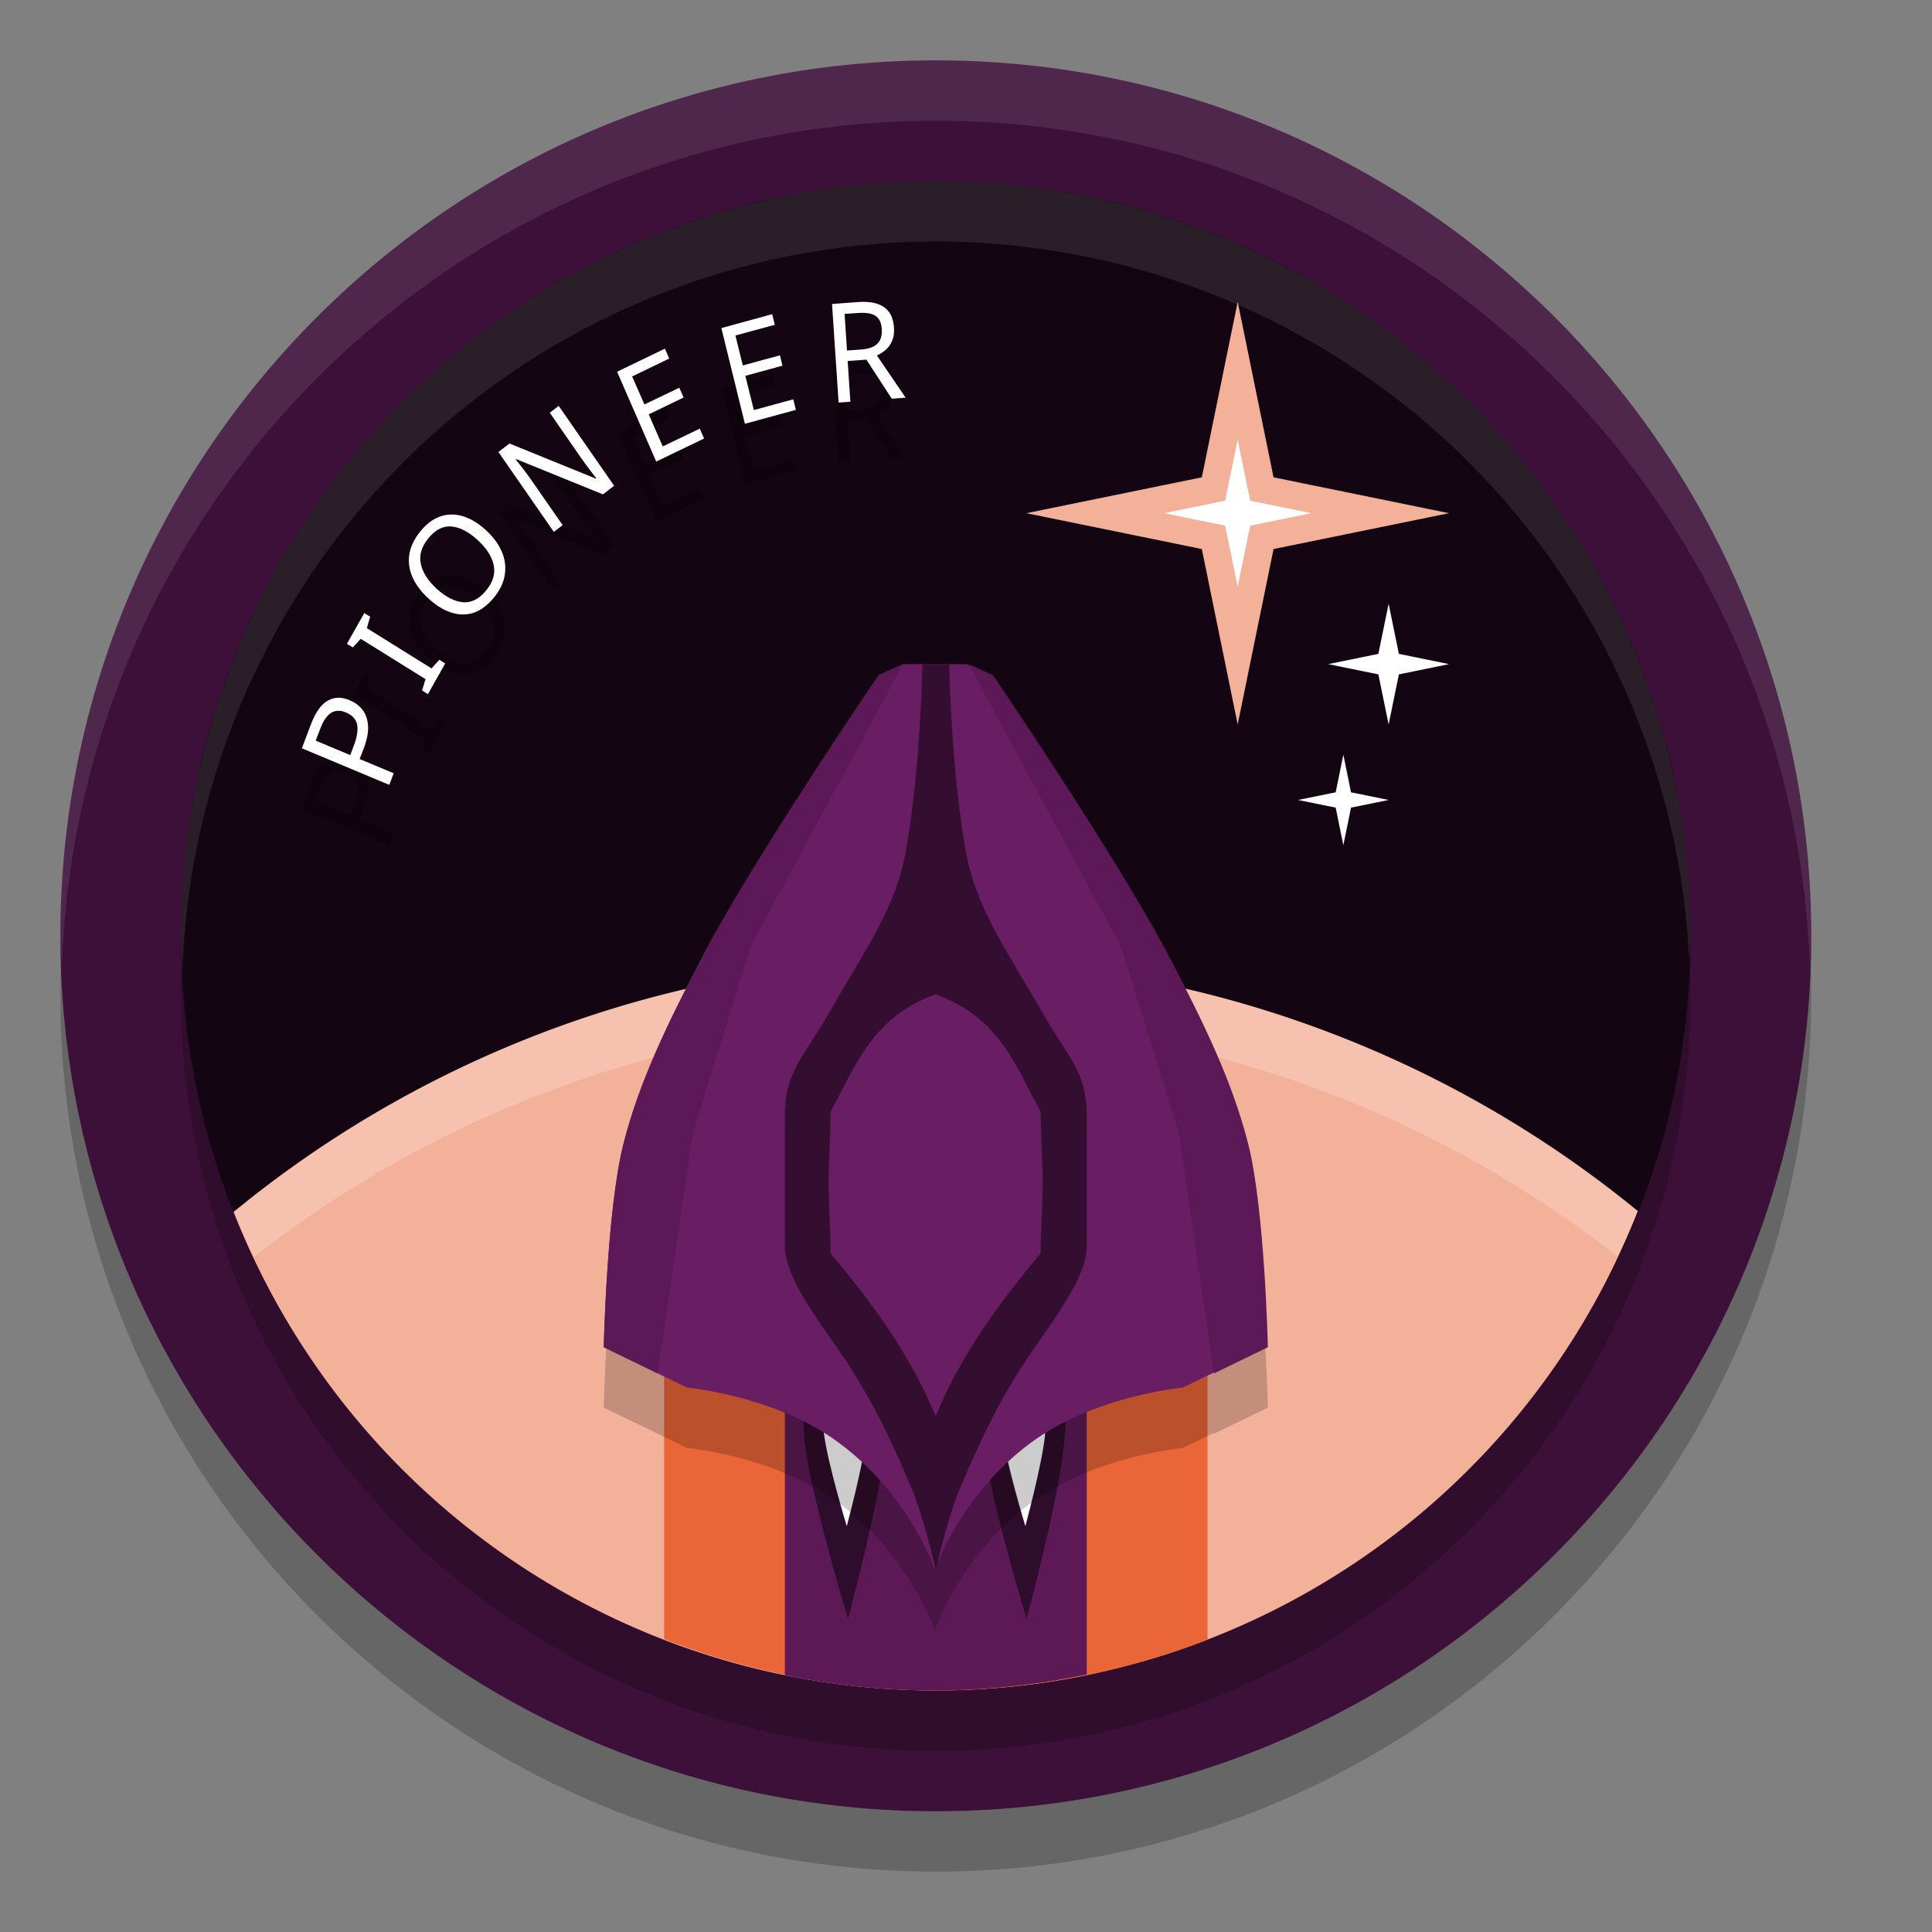 <svg xmlns="http://www.w3.org/2000/svg" width="32" height="32" version="1.1">
 <rect width="100%" height="100%" fill="#808080" stroke="none"/>
 <path style="opacity:0.2" d="M 15.5,2 C 7.501,2 1,8.501 1,16.5 1,24.499 7.501,31 15.5,31 23.499,31 30,24.499 30,16.5 30,8.501 23.499,2 15.5,2 Z"/>
 <path style="fill:#3c1038" d="M 15.5,1 C 7.501,1 1,7.501 1,15.5 1,23.499 7.501,30 15.5,30 23.499,30 30,23.499 30,15.5 30,7.501 23.499,1 15.5,1 Z"/>
 <circle style="opacity:0.2" cx="15.5" cy="16.5" r="12.5"/>
 <path style="fill:#130511" d="M 28,15.5 C 28,17.292 27.623,18.996 26.944,20.537 25.007,24.932 20.558,25.089 15.446,25.089 10.213,25.089 5.785,24.784 3.922,20.221 3.328,18.765 3,17.171 3,15.5 3,8.596 8.596,3 15.5,3 22.404,3 28,8.596 28,15.5 Z"/>
 <path style="opacity:0.2" d="M 14.21,6.003 13.781,6.035 13.89,7.668 14.085,7.654 14.04,6.979 14.35,6.957 14.771,7.604 15,7.587 14.524,6.887 C 14.575,6.865 14.624,6.834 14.668,6.796 14.714,6.757 14.749,6.708 14.775,6.648 14.802,6.588 14.813,6.514 14.807,6.427 14.797,6.271 14.744,6.16 14.646,6.09 14.549,6.019 14.404,5.989 14.21,6.003 Z M 14.212,6.184 C 14.34,6.175 14.435,6.189 14.499,6.231 14.563,6.271 14.598,6.344 14.605,6.451 14.612,6.553 14.589,6.633 14.534,6.691 14.479,6.747 14.388,6.78 14.262,6.789 L 14.029,6.806 13.989,6.199 Z M 12.79,6.204 11.948,6.434 12.338,8.019 13.182,7.789 13.139,7.614 12.486,7.792 12.345,7.225 12.96,7.057 12.919,6.885 12.303,7.053 12.181,6.557 12.833,6.38 Z M 11.013,6.775 10.221,7.157 10.869,8.645 11.662,8.263 11.59,8.1 10.977,8.394 10.745,7.863 11.323,7.584 11.251,7.422 10.674,7.699 10.47,7.235 11.084,6.939 Z M 9.254,7.723 9.106,7.836 9.623,8.583 C 9.652,8.624 9.683,8.667 9.717,8.713 9.751,8.757 9.782,8.798 9.81,8.837 9.84,8.875 9.862,8.903 9.877,8.922 L 9.87,8.928 8.439,8.346 8.255,8.486 9.173,9.81 9.319,9.698 8.806,8.959 C 8.759,8.891 8.712,8.826 8.664,8.765 8.615,8.703 8.575,8.651 8.542,8.61 L 8.549,8.604 9.986,9.188 10.172,9.046 Z M 7.482,9.522 C 7.42,9.521 7.36,9.532 7.301,9.551 7.18,9.59 7.07,9.671 6.968,9.794 6.862,9.924 6.799,10.053 6.779,10.185 6.76,10.315 6.779,10.444 6.836,10.568 6.892,10.692 6.98,10.807 7.1,10.916 7.222,11.027 7.345,11.104 7.471,11.145 7.596,11.186 7.72,11.189 7.84,11.151 7.962,11.111 8.075,11.026 8.181,10.898 8.283,10.774 8.342,10.648 8.361,10.517 8.381,10.386 8.364,10.257 8.309,10.132 8.254,10.005 8.165,9.887 8.043,9.776 7.92,9.665 7.795,9.589 7.669,9.551 7.606,9.531 7.543,9.522 7.482,9.522 Z M 7.478,9.72 C 7.615,9.732 7.759,9.806 7.907,9.941 8.056,10.076 8.145,10.214 8.177,10.358 8.208,10.5 8.166,10.642 8.051,10.781 7.936,10.921 7.809,10.986 7.67,10.975 7.53,10.963 7.385,10.89 7.236,10.754 7.088,10.619 6.999,10.48 6.97,10.338 6.939,10.195 6.982,10.053 7.098,9.912 7.213,9.772 7.34,9.708 7.478,9.72 Z M 6.034,11.154 5.746,11.664 5.844,11.723 5.975,11.581 7.048,12.249 6.991,12.436 7.088,12.497 7.374,11.989 7.277,11.928 7.148,12.071 6.076,11.404 6.131,11.215 Z M 5.603,12.557 C 5.542,12.558 5.484,12.574 5.43,12.604 5.321,12.664 5.228,12.793 5.152,12.992 L 5,13.394 6.448,14 6.521,13.808 5.957,13.572 6.024,13.398 C 6.082,13.246 6.105,13.116 6.095,13.01 6.086,12.902 6.054,12.816 5.999,12.75 5.943,12.682 5.875,12.633 5.795,12.6 5.728,12.571 5.664,12.556 5.603,12.557 Z M 5.597,12.773 C 5.638,12.771 5.682,12.78 5.728,12.8 5.835,12.844 5.897,12.912 5.915,13.001 5.933,13.091 5.914,13.209 5.859,13.354 L 5.801,13.507 5.229,13.267 5.303,13.074 C 5.353,12.94 5.413,12.852 5.483,12.808 5.518,12.786 5.556,12.774 5.597,12.773 Z"/>
 <path style="fill:#f4b19a" d="M 15.5,15.9 A 18.382,18.382 0 0 0 3.869,20.074 12.5,12.5 0 0 0 15.5,28 12.5,12.5 0 0 0 27.127,20.059 18.382,18.382 0 0 0 15.5,15.9 Z"/>
 <path style="opacity:0.2;fill:#ffffff" d="M 15.5,15.9 A 18.382,18.382 0 0 0 3.869,20.074 12.5,12.5 0 0 0 4.207,20.82 18.382,18.382 0 0 1 15.5,16.9 18.382,18.382 0 0 1 26.789,20.809 12.5,12.5 0 0 0 27.127,20.059 18.382,18.382 0 0 0 15.5,15.9 Z"/>
 <path style="fill:#ea6537" d="M 11,22 V 27.148 A 12.5,12.5 0 0 0 15.5,28 12.5,12.5 0 0 0 20,27.16 V 22 Z"/>
 <path style="fill:#5c1956" d="M 13,22 V 27.746 A 12.5,12.5 0 0 0 15.5,28 12.5,12.5 0 0 0 18,27.734 V 22 Z"/>
 <path style="fill:#f4b19a" d="M 24,8.5 21.094,9.094 20.5,12 19.906,9.094 17,8.5 19.906,7.906 20.5,5 21.094,7.906 Z"/>
 <path style="fill:#ffffff" d="M 21.718,8.5 20.707,8.707 20.5,9.718 20.293,8.707 19.282,8.5 20.293,8.293 20.5,7.282 20.707,8.293 Z"/>
 <path style="fill:#ffffff" d="M 24,11 23.17,11.17 23,12 22.83,11.17 22,11 22.83,10.83 23,10 23.17,10.83 Z"/>
 <path style="fill:#ffffff" d="M 23,13.25 22.377,13.377 22.25,14 22.123,13.377 21.5,13.25 22.123,13.123 22.25,12.5 22.377,13.123 Z"/>
 <path style="fill:#2e0c2b" d="M 13.334,22.916 C 13.284,23.132 13.306,23.715 13.334,23.933 13.457,24.88 14.045,26.811 14.045,26.811 14.045,26.811 14.557,24.919 14.655,23.997 14.681,23.76 14.742,23.154 14.655,22.925 14.587,22.743 14.181,22.436 14.181,22.436 H 13.69 C 13.69,22.436 13.373,22.749 13.334,22.916 Z"/>
 <path style="fill:#ffffff" d="M 13.648,23.213 C 13.621,23.328 13.633,23.637 13.648,23.752 13.713,24.254 14.025,25.278 14.025,25.278 14.025,25.278 14.296,24.275 14.348,23.786 14.362,23.661 14.394,23.339 14.348,23.218 14.312,23.122 14.097,22.959 14.097,22.959 H 13.836 C 13.836,22.959 13.669,23.125 13.648,23.213 Z"/>
 <path style="fill:#2e0c2b" d="M 16.293,22.916 C 16.242,23.132 16.265,23.715 16.293,23.933 16.415,24.88 17.003,26.811 17.003,26.811 17.003,26.811 17.515,24.919 17.614,23.997 17.639,23.76 17.7,23.154 17.614,22.925 17.545,22.743 17.14,22.436 17.14,22.436 H 16.648 C 16.648,22.436 16.332,22.749 16.293,22.916 Z"/>
 <path style="fill:#ffffff" d="M 16.607,23.213 C 16.58,23.328 16.592,23.637 16.607,23.752 16.671,24.254 16.983,25.278 16.983,25.278 16.983,25.278 17.255,24.275 17.307,23.786 17.32,23.661 17.353,23.339 17.307,23.218 17.27,23.122 17.056,22.959 17.056,22.959 H 16.795 C 16.795,22.959 16.627,23.125 16.607,23.213 Z"/>
 <path style="opacity:0.2" d="M 14.959,12 14.555,12.184 C 14.555,12.184 12.455,15.26 11.602,16.908 11.222,17.641 10.844,18.386 10.566,19.162 10.474,19.421 10.391,19.683 10.324,19.949 10.049,21.042 10,23.314 10,23.314 L 10.895,23.748 11.377,23.982 C 11.377,23.982 12.764,24.111 13.791,24.822 15.04,25.688 15.484,27 15.484,27 15.484,27 15.928,25.688 17.178,24.822 18.205,24.111 19.592,23.982 19.592,23.982 L 20.104,23.734 20.106,23.748 21,23.314 C 21,23.314 20.951,21.042 20.676,19.949 20.407,18.884 19.905,17.885 19.398,16.908 18.545,15.26 16.445,12.184 16.445,12.184 L 16.047,12.002 16.057,12.021 16.01,12 H 15.484 Z"/>
 <path style="fill:#691d62" d="M 17.177,23.823 C 18.204,23.112 19.591,22.982 19.591,22.982 L 20.968,22.314 C 20.968,22.314 20.918,20.043 20.642,18.95 20.374,17.885 19.872,16.885 19.366,15.908 18.513,14.26 16.414,11.183 16.414,11.183 L 16.009,11 H 15.484 14.959 L 14.554,11.183 C 14.554,11.183 12.455,14.26 11.602,15.908 11.096,16.885 10.594,17.885 10.326,18.95 10.05,20.043 10,22.314 10,22.314 L 11.377,22.982 C 11.377,22.982 12.764,23.112 13.791,23.823 15.041,24.688 15.484,26 15.484,26 15.484,26 15.927,24.688 17.177,23.823 Z"/>
 <path style="fill:#5d1957" d="M 14.954,11.002 14.554,11.183 C 14.554,11.183 12.455,14.26 11.602,15.908 11.095,16.885 10.594,17.885 10.325,18.95 10.05,20.043 10,22.315 10,22.315 L 10.894,22.749 11.476,18.762 12.431,15.683 Z"/>
 <path style="fill:#5d1957" d="M 16.046,11.002 16.446,11.183 C 16.446,11.183 18.545,14.26 19.398,15.908 19.905,16.885 20.406,17.885 20.675,18.95 20.95,20.043 21,22.315 21,22.315 L 20.106,22.749 19.524,18.762 18.569,15.683 Z"/>
 <path style="fill:#330e30" d="M 15.278,11 C 15.278,11 15.25,12.676 15.013,14.049 14.843,15.034 14.373,15.66 13.707,16.818 13.301,17.524 13,17.755 13,18.482 V 20.638 C 13,21.299 13.88,22.244 14.245,22.915 14.577,23.449 14.86,24.09 15.085,24.618 15.31,25.146 15.499,26 15.499,26 15.499,26 15.689,25.146 15.914,24.618 16.139,24.09 16.422,23.449 16.754,22.915 17.119,22.244 18,21.299 18,20.638 V 18.482 C 18,17.755 17.699,17.524 17.293,16.818 16.627,15.66 16.157,15.034 15.987,14.049 15.75,12.676 15.722,11 15.722,11 H 15.499 Z M 15.497,16.468 C 16.554,16.853 16.813,17.637 17.237,18.413 17.237,18.804 17.27,19.196 17.27,19.587 17.27,19.978 17.237,20.369 17.237,20.76 16.54,21.589 15.909,22.454 15.497,23.459 15.086,22.454 14.455,21.589 13.757,20.76 13.757,20.369 13.725,19.978 13.725,19.587 13.725,19.196 13.757,18.804 13.757,18.413 14.182,17.637 14.44,16.853 15.497,16.468 Z"/>
 <path style="fill:#ffffff" d="M 14.21,5.003 13.781,5.035 13.89,6.668 14.085,6.654 14.04,5.979 14.35,5.957 14.771,6.604 15,6.587 14.524,5.887 C 14.575,5.865 14.624,5.834 14.668,5.796 14.714,5.757 14.749,5.708 14.775,5.648 14.802,5.588 14.813,5.514 14.807,5.427 14.797,5.271 14.744,5.16 14.646,5.09 14.549,5.019 14.404,4.989 14.21,5.003 Z M 14.212,5.184 C 14.34,5.175 14.435,5.189 14.499,5.231 14.563,5.271 14.598,5.344 14.605,5.451 14.612,5.553 14.589,5.633 14.534,5.691 14.479,5.747 14.388,5.78 14.262,5.789 L 14.029,5.806 13.989,5.199 Z M 12.79,5.204 11.948,5.434 12.338,7.019 13.182,6.789 13.139,6.614 12.486,6.792 12.345,6.225 12.96,6.057 12.919,5.885 12.303,6.053 12.181,5.557 12.833,5.38 Z M 11.013,5.775 10.221,6.157 10.869,7.645 11.662,7.263 11.59,7.1 10.977,7.394 10.745,6.863 11.323,6.584 11.251,6.422 10.674,6.699 10.47,6.235 11.084,5.939 Z M 9.254,6.723 9.106,6.836 9.623,7.583 C 9.652,7.624 9.683,7.667 9.717,7.713 9.751,7.757 9.782,7.798 9.81,7.837 9.84,7.875 9.862,7.903 9.877,7.922 L 9.87,7.928 8.439,7.346 8.255,7.486 9.173,8.81 9.319,8.698 8.806,7.959 C 8.759,7.891 8.712,7.826 8.664,7.765 8.615,7.703 8.575,7.651 8.542,7.61 L 8.549,7.604 9.986,8.188 10.172,8.046 Z M 7.482,8.522 C 7.42,8.521 7.36,8.532 7.301,8.551 7.18,8.59 7.07,8.671 6.968,8.794 6.862,8.924 6.799,9.053 6.779,9.185 6.76,9.315 6.779,9.444 6.836,9.568 6.892,9.692 6.98,9.807 7.1,9.916 7.222,10.027 7.345,10.104 7.471,10.145 7.596,10.186 7.72,10.189 7.84,10.151 7.962,10.111 8.075,10.026 8.181,9.898 8.283,9.774 8.342,9.648 8.361,9.517 8.381,9.386 8.364,9.257 8.309,9.132 8.254,9.005 8.165,8.887 8.043,8.776 7.92,8.665 7.795,8.589 7.669,8.551 7.606,8.531 7.543,8.522 7.482,8.522 Z M 7.478,8.72 C 7.615,8.732 7.759,8.806 7.907,8.941 8.056,9.076 8.145,9.214 8.177,9.358 8.208,9.5 8.166,9.642 8.051,9.781 7.936,9.921 7.809,9.986 7.67,9.975 7.53,9.963 7.385,9.889 7.236,9.755 7.088,9.62 6.999,9.48 6.97,9.338 6.939,9.195 6.982,9.053 7.098,8.912 7.213,8.772 7.34,8.708 7.478,8.72 Z M 6.034,10.154 5.746,10.664 5.844,10.723 5.975,10.581 7.048,11.249 6.991,11.436 7.088,11.497 7.374,10.989 7.277,10.928 7.148,11.071 6.076,10.404 6.131,10.215 Z M 5.603,11.557 C 5.542,11.558 5.484,11.574 5.43,11.604 5.321,11.664 5.228,11.793 5.152,11.992 L 5,12.394 6.448,13 6.521,12.808 5.957,12.572 6.024,12.398 C 6.082,12.246 6.105,12.116 6.095,12.01 6.086,11.902 6.054,11.816 5.999,11.75 5.943,11.682 5.875,11.633 5.795,11.6 5.728,11.571 5.664,11.556 5.603,11.557 Z M 5.597,11.773 C 5.638,11.771 5.682,11.78 5.728,11.8 5.835,11.844 5.897,11.912 5.915,12.001 5.933,12.091 5.914,12.209 5.859,12.354 L 5.801,12.507 5.229,12.267 5.303,12.074 C 5.353,11.94 5.413,11.852 5.483,11.808 5.518,11.786 5.556,11.774 5.597,11.773 Z"/>
 <path style="opacity:0.1;fill:#ffffff" d="M 15.5,1 C 7.501,1 1,7.501 1,15.5 1,15.669 1.02,15.833 1.025,16 1.292,8.234 7.67,2 15.5,2 23.33,2 29.708,8.234 29.975,16 29.98,15.833 30,15.669 30,15.5 30,7.501 23.499,1 15.5,1 Z"/>
 <path style="opacity:0.1;fill:#ffffff" d="M 15.5,3 A 12.5,12.5 0 0 0 3,15.5 12.5,12.5 0 0 0 3.022,16.086 12.5,12.5 0 0 1 15.5,4 12.5,12.5 0 0 1 27.979,15.914 12.5,12.5 0 0 0 28,15.5 12.5,12.5 0 0 0 15.5,3 Z"/>
</svg>
